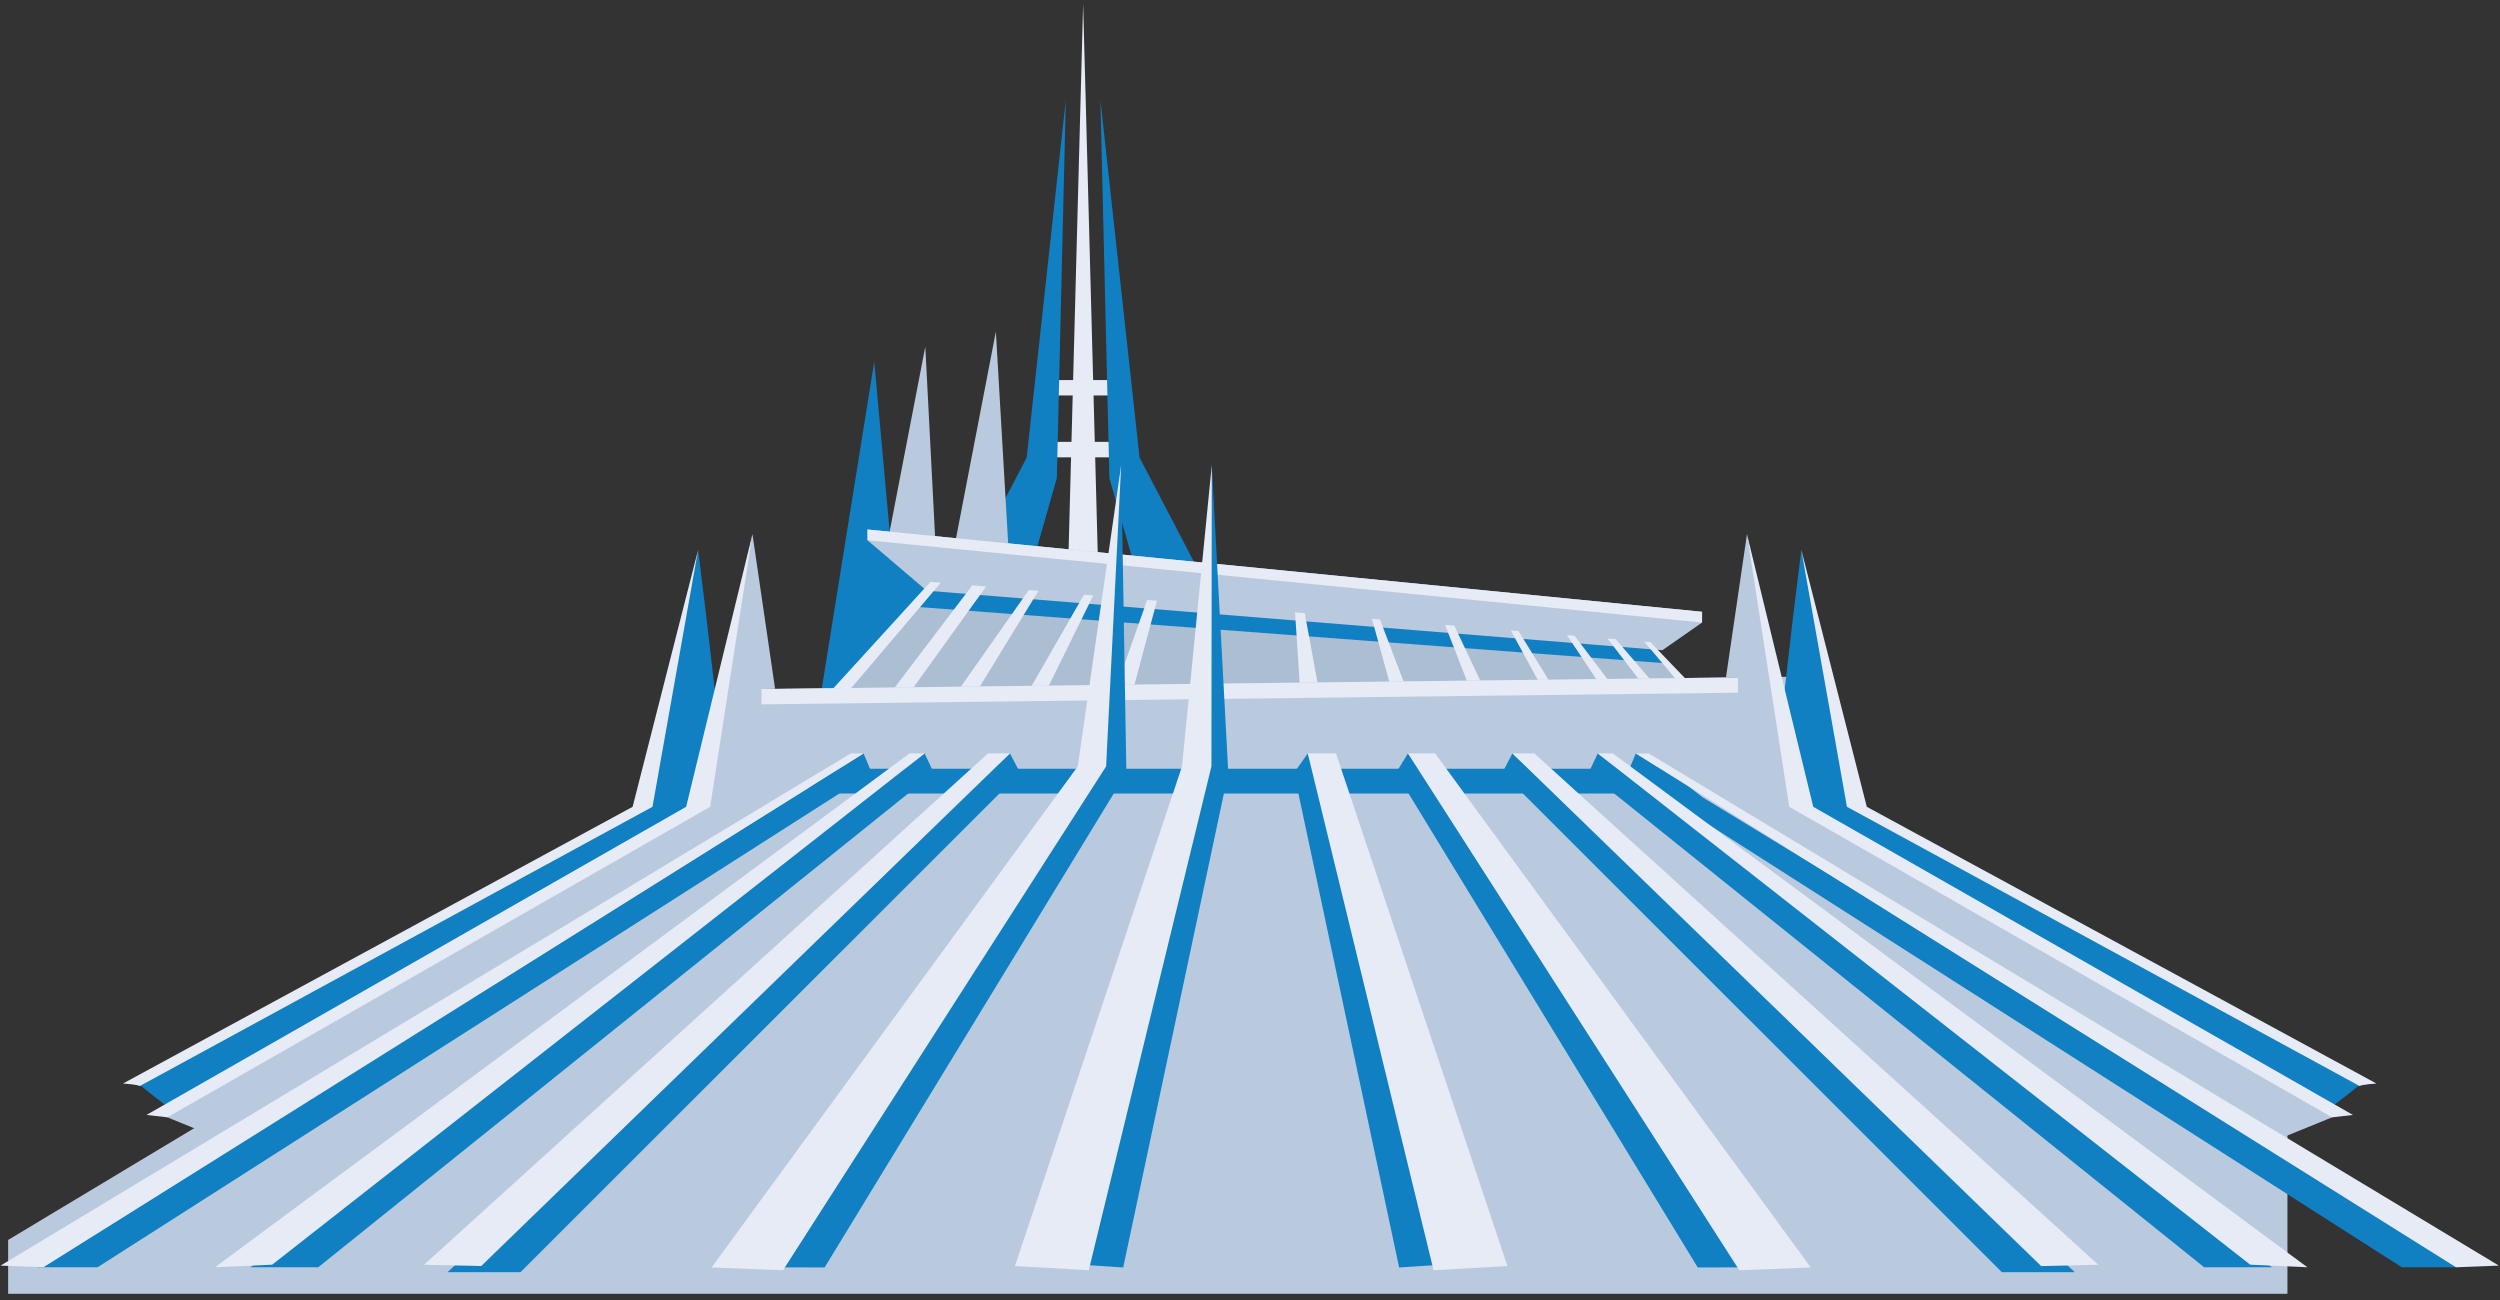 <svg xmlns="http://www.w3.org/2000/svg" viewBox="0 0 300 156" width="300" height="156" preserveAspectRatio="xMidYMid meet" style="width: 100%; height: 100%; transform: translate3d(0px, 0px, 0px); content-visibility: visible;"><rect x="0" y="0" width="300" height="156" fill="#333333" stroke="none"/><defs><clipPath id="__lottie_element_988"><rect width="300" height="156" x="0" y="0"></rect></clipPath><mask id="__lottie_element_996" mask-type="alpha"><g transform="matrix(0.258,0,0,0.258,-219.038,-282.272)" opacity="1" style="display: none;"><g opacity="0.333" transform="matrix(1,0,0,1,63.138,-223.773)"><path fill="rgb(255,255,255)" fill-opacity="1" d=" M1325,1635 C1325,1635 1313,1683 1313,1683 C1313,1683 1363,1685 1363,1685 C1363,1685 1373,1638 1373,1638 C1373,1638 1325,1635 1325,1635z"></path><path stroke-linecap="butt" stroke-linejoin="miter" fill-opacity="0" stroke-miterlimit="4" stroke="rgb(184,228,250)" stroke-opacity="1" stroke-width="0" d=" M1325,1635 C1325,1635 1313,1683 1313,1683 C1313,1683 1363,1685 1363,1685 C1363,1685 1373,1638 1373,1638 C1373,1638 1325,1635 1325,1635z"></path></g><g opacity="0.25" transform="matrix(1,0,0,1,1.675,5.774)"><path fill="rgb(255,255,255)" fill-opacity="1" d=" M1479,1399 C1479,1399 1432,1403 1432,1403 C1432,1403 1439,1454 1439,1454 C1439,1454 1491,1450 1491,1450 C1491,1450 1479,1399 1479,1399z"></path><path stroke-linecap="butt" stroke-linejoin="miter" fill-opacity="0" stroke-miterlimit="4" stroke="rgb(184,228,250)" stroke-opacity="1" stroke-width="0" d=" M1479,1399 C1479,1399 1432,1403 1432,1403 C1432,1403 1439,1454 1439,1454 C1439,1454 1491,1450 1491,1450 C1491,1450 1479,1399 1479,1399z"></path></g><g opacity="0.25" transform="matrix(1,0,0,1,175.473,-271.542)"><path fill="rgb(255,255,255)" fill-opacity="1" d=" M1173,1678 C1173,1678 1152,1729 1152,1729 C1152,1729 1204,1733 1204,1733 C1204,1733 1226,1681 1226,1681 C1226,1681 1173,1678 1173,1678z"></path><path stroke-linecap="butt" stroke-linejoin="miter" fill-opacity="0" stroke-miterlimit="4" stroke="rgb(184,228,250)" stroke-opacity="1" stroke-width="0" d=" M1173,1678 C1173,1678 1152,1729 1152,1729 C1152,1729 1204,1733 1204,1733 C1204,1733 1226,1681 1226,1681 C1226,1681 1173,1678 1173,1678z"></path></g><g opacity="0.25" transform="matrix(1,0,-0,1,254.877,-247.034)"><path fill="rgb(255,255,255)" fill-opacity="1" d=" M1059,1658 C1059,1658 1028.001,1693 1028.001,1693 C1028.001,1693 1077,1696.999 1077,1696.999 C1077,1696.999 1102,1661 1102,1661 C1102,1661 1059,1658 1059,1658z"></path><path stroke-linecap="butt" stroke-linejoin="miter" fill-opacity="0" stroke-miterlimit="4" stroke="rgb(184,228,250)" stroke-opacity="1" stroke-width="0" d=" M1059,1658 C1059,1658 1028.001,1693 1028.001,1693 C1028.001,1693 1077,1696.999 1077,1696.999 C1077,1696.999 1102,1661 1102,1661 C1102,1661 1059,1658 1059,1658z"></path></g><g opacity="0.25" transform="matrix(1,0,0,1,312.714,-253.896)"><path fill="rgb(255,255,255)" fill-opacity="1" d=" M977.25,1667.75 C977.25,1667.75 942.167,1697.75 942.167,1697.75 C942.167,1697.75 973,1701 973,1701 C973,1701 1001,1671 1001,1671 C1001,1671 977.25,1667.75 977.25,1667.75z"></path><path stroke-linecap="butt" stroke-linejoin="miter" fill-opacity="0" stroke-miterlimit="4" stroke="rgb(184,228,250)" stroke-opacity="1" stroke-width="0" d=" M977.25,1667.75 C977.25,1667.75 942.167,1697.75 942.167,1697.75 C942.167,1697.75 973,1701 973,1701 C973,1701 1001,1671 1001,1671 C1001,1671 977.25,1667.75 977.25,1667.75z"></path></g><g opacity="0.25" transform="matrix(1,0,0,1,385.256,-245.074)"><path fill="rgb(255,255,255)" fill-opacity="1" d=" M862,1662 C862,1662 830,1688 827,1689 C824,1690 871,1698 871,1698 C871,1698 911,1669 911,1669 C911,1669 862,1662 862,1662z"></path><path stroke-linecap="butt" stroke-linejoin="miter" fill-opacity="0" stroke-miterlimit="4" stroke="rgb(184,228,250)" stroke-opacity="1" stroke-width="0" d=" M862,1662 C862,1662 830,1688 827,1689 C824,1690 871,1698 871,1698 C871,1698 911,1669 911,1669 C911,1669 862,1662 862,1662z"></path></g><g opacity="0.25" transform="matrix(1,0,0,1,236.251,-148.025)"><path fill="rgb(255,255,255)" fill-opacity="1" d=" M917,1582 C917,1582 877,1614 877,1614 C877,1614 930,1622 934,1622 C938,1622 975,1593 975,1593 C975,1593 917,1582 917,1582z"></path><path stroke-linecap="butt" stroke-linejoin="miter" fill-opacity="0" stroke-miterlimit="4" stroke="rgb(184,228,250)" stroke-opacity="1" stroke-width="0" d=" M917,1582 C917,1582 877,1614 877,1614 C877,1614 930,1622 934,1622 C938,1622 975,1593 975,1593 C975,1593 917,1582 917,1582z"></path></g><g opacity="0.25" transform="matrix(1,0,0,1,-166.65,-291.148)"><path fill="rgb(255,255,255)" fill-opacity="1" d=" M1713,1689 C1713,1689 1639,1692 1639,1692 C1639,1692 1653,1745 1653,1745 C1653,1745 1725,1741 1725,1741 C1725,1741 1713,1689 1713,1689z"></path><path stroke-linecap="butt" stroke-linejoin="miter" fill-opacity="0" stroke-miterlimit="4" stroke="rgb(184,228,250)" stroke-opacity="1" stroke-width="0" d=" M1713,1689 C1713,1689 1639,1692 1639,1692 C1639,1692 1653,1745 1653,1745 C1653,1745 1725,1741 1725,1741 C1725,1741 1713,1689 1713,1689z"></path></g><g opacity="0.25" transform="matrix(1,0,0,1,-284.286,-278.404)"><path fill="rgb(255,255,255)" fill-opacity="1" d=" M1828,1681 C1828,1681 1766,1686 1766,1686 C1766,1686 1804,1732 1804,1732 C1804,1732 1873,1723 1873,1723 C1873,1723 1828,1681 1828,1681z"></path><path stroke-linecap="butt" stroke-linejoin="miter" fill-opacity="0" stroke-miterlimit="4" stroke="rgb(184,228,250)" stroke-opacity="1" stroke-width="0" d=" M1828,1681 C1828,1681 1766,1686 1766,1686 C1766,1686 1804,1732 1804,1732 C1804,1732 1873,1723 1873,1723 C1873,1723 1828,1681 1828,1681z"></path></g><g opacity="0.25" transform="matrix(1,0,0,1,-361.729,-283.305)"><path fill="rgb(255,255,255)" fill-opacity="1" d=" M1976.292,1699.083 C1976.292,1699.083 1922.25,1698 1922.25,1698 C1922.25,1698 1951.458,1733.917 1951.458,1733.917 C1951.458,1733.917 2011.125,1730.5 2011.125,1730.5 C2011.125,1730.5 1976.292,1699.083 1976.292,1699.083z"></path><path stroke-linecap="butt" stroke-linejoin="miter" fill-opacity="0" stroke-miterlimit="4" stroke="rgb(184,228,250)" stroke-opacity="1" stroke-width="0" d=" M1976.292,1699.083 C1976.292,1699.083 1922.25,1698 1922.25,1698 C1922.25,1698 1951.458,1733.917 1951.458,1733.917 C1951.458,1733.917 2011.125,1730.5 2011.125,1730.5 C2011.125,1730.5 1976.292,1699.083 1976.292,1699.083z"></path></g><g opacity="0.333" transform="matrix(1,0,0,1,-301.931,-183.315)"><path fill="rgb(255,255,255)" fill-opacity="1" d=" M1999,1617 C1999,1617 1931,1620 1931,1620 C1931,1620 1977,1652 1977,1652 C1977,1652 2039,1648 2039,1648 C2039,1648 1999,1617 1999,1617z"></path><path stroke-linecap="butt" stroke-linejoin="miter" fill-opacity="0" stroke-miterlimit="4" stroke="rgb(184,228,250)" stroke-opacity="1" stroke-width="0" d=" M1999,1617 C1999,1617 1931,1620 1931,1620 C1931,1620 1977,1652 1977,1652 C1977,1652 2039,1648 2039,1648 C2039,1648 1999,1617 1999,1617z"></path></g></g></mask></defs><g clip-path="url(#__lottie_element_988)"><g transform="matrix(1.806,0,0,1.806,-43.856,-0.02)" opacity="1" style="display: block;"><g opacity="1" transform="matrix(1,0,0,1,85.09,34.619)"><path fill="rgb(186,202,222)" fill-opacity="1" d=" M1.867,11.577 C1.867,11.577 0.675,-11.577 0.675,-11.577 C0.675,-11.577 -1.867,1.603 -1.867,1.603 C-1.867,1.603 1.867,11.577 1.867,11.577z"></path></g><g opacity="1" transform="matrix(1,0,0,1,96.252,25.777)"><path fill="rgb(230,235,246)" fill-opacity="1" d=" M2.005,0.512 C2.005,0.512 -2.005,0.512 -2.005,0.512 C-2.005,0.512 -2.005,-0.512 -2.005,-0.512 C-2.005,-0.512 2.005,-0.512 2.005,-0.512 C2.005,-0.512 2.005,0.512 2.005,0.512z"></path></g><g opacity="1" transform="matrix(1,0,0,1,96.252,29.885)"><path fill="rgb(230,235,246)" fill-opacity="1" d=" M2.005,0.512 C2.005,0.512 -2.005,0.512 -2.005,0.512 C-2.005,0.512 -2.005,-0.512 -2.005,-0.512 C-2.005,-0.512 2.005,-0.512 2.005,-0.512 C2.005,-0.512 2.005,0.512 2.005,0.512z"></path></g><g opacity="1" transform="matrix(1,0,0,1,92.025,21.939)"><path fill="rgb(17,128,195)" fill-opacity="1" d=" M-3.076,15.284 C-3.076,15.284 0.477,8.473 0.477,8.473 C0.477,8.473 3.076,-15.284 3.076,-15.284 C3.076,-15.284 2.479,9.84 2.479,9.84 C2.479,9.84 0.927,15.284 0.927,15.284 C0.927,15.284 -3.076,15.284 -3.076,15.284z"></path></g><g opacity="1" transform="matrix(1,0,0,1,100.579,22.134)"><path fill="rgb(17,128,195)" fill-opacity="1" d=" M3.179,15.479 C3.179,15.479 -0.578,8.278 -0.578,8.278 C-0.578,8.278 -3.179,-15.479 -3.179,-15.479 C-3.179,-15.479 -2.581,9.645 -2.581,9.645 C-2.581,9.645 -1.029,15.089 -1.029,15.089 C-1.029,15.089 3.179,15.479 3.179,15.479z"></path></g><g opacity="1" transform="matrix(1,0,0,1,96.252,26.879)"><path fill="rgb(230,235,246)" fill-opacity="1" d=" M0,-26.629 C0,-26.629 -1.416,26.629 -1.416,26.629 C-1.416,26.629 1.416,26.629 1.416,26.629 C1.416,26.629 0,-26.629 0,-26.629z"></path></g><g opacity="1" transform="matrix(1,0,0,1,89.547,35.931)"><path fill="rgb(186,202,222)" fill-opacity="1" d=" M0.907,-13.89 C0.907,-13.89 -2.519,3.882 -2.519,3.882 C-2.519,3.882 2.519,13.89 2.519,13.89 C2.519,13.89 0.907,-13.89 0.907,-13.89z"></path></g><g opacity="1" transform="matrix(1,0,0,1,80.811,41.54)"><path fill="rgb(172,190,210)" fill-opacity="1" d=" M-0.56,2.801 C-0.56,2.801 0.56,2.801 0.56,2.801 C0.56,2.801 0.56,-2.801 0.56,-2.801 C0.56,-2.801 -0.56,-2.801 -0.56,-2.801 C-0.56,-2.801 -0.56,2.801 -0.56,2.801z"></path></g><g opacity="1" transform="matrix(1,0,0,1,108.043,42.398)"><path fill="rgb(172,190,210)" fill-opacity="1" d=" M-22.656,-3.178 C-22.656,-3.178 -28.404,3.493 -28.404,3.493 C-28.404,3.493 -26.116,4.878 -26.116,4.878 C-26.116,4.878 26.54,4.878 26.54,4.878 C26.54,4.878 28.404,3.284 28.404,3.284 C28.404,3.284 24.576,-0.616 24.576,-0.616 C24.576,-0.616 -8.489,-4.777 -8.489,-4.777 C-8.489,-4.777 -19.733,-4.878 -19.733,-4.878 C-19.733,-4.878 -22.656,-3.178 -22.656,-3.178z"></path></g><g opacity="1" transform="matrix(1,0,0,1,108.043,42.398)"><path fill="rgb(172,190,210)" fill-opacity="1" d=" M-22.656,-3.178 C-22.656,-3.178 -22.72,-3.233 -22.72,-3.233 C-22.72,-3.233 -28.467,3.438 -28.467,3.438 C-28.467,3.438 -28.488,3.506 -28.488,3.506 C-28.488,3.506 -28.447,3.565 -28.447,3.565 C-28.447,3.565 -26.16,4.95 -26.16,4.95 C-26.16,4.95 -26.116,4.962 -26.116,4.962 C-26.116,4.962 26.54,4.962 26.54,4.962 C26.54,4.962 26.595,4.942 26.595,4.942 C26.595,4.942 28.459,3.348 28.459,3.348 C28.459,3.348 28.488,3.288 28.488,3.288 C28.488,3.288 28.464,3.225 28.464,3.225 C28.464,3.225 24.636,-0.675 24.636,-0.675 C24.636,-0.675 24.587,-0.7 24.587,-0.7 C24.587,-0.7 -8.48,-4.861 -8.48,-4.861 C-8.48,-4.861 -8.489,-4.861 -8.489,-4.861 C-8.489,-4.861 -19.733,-4.962 -19.733,-4.962 C-19.733,-4.962 -19.775,-4.95 -19.775,-4.95 C-19.775,-4.95 -22.699,-3.251 -22.699,-3.251 C-22.699,-3.251 -22.72,-3.233 -22.72,-3.233 C-22.72,-3.233 -22.656,-3.178 -22.656,-3.178 C-22.656,-3.178 -22.614,-3.105 -22.614,-3.105 C-22.614,-3.105 -19.71,-4.793 -19.71,-4.793 C-19.71,-4.793 -8.496,-4.693 -8.496,-4.693 C-8.496,-4.693 24.537,-0.536 24.537,-0.536 C24.537,-0.536 28.28,3.279 28.28,3.279 C28.28,3.279 26.509,4.794 26.509,4.794 C26.509,4.794 -26.093,4.794 -26.093,4.794 C-26.093,4.794 -28.275,3.473 -28.275,3.473 C-28.275,3.473 -22.592,-3.123 -22.592,-3.123 C-22.592,-3.123 -22.656,-3.178 -22.656,-3.178 C-22.656,-3.178 -22.614,-3.105 -22.614,-3.105 C-22.614,-3.105 -22.656,-3.178 -22.656,-3.178z"></path></g><g opacity="1" transform="matrix(1,0,0,1,109.459,39.949)"><path fill="rgb(17,128,195)" fill-opacity="1" d=" M25.666,4.147 C25.666,4.147 24.527,3.052 24.527,3.052 C24.527,3.052 27.533,1.447 27.533,1.447 C27.533,1.447 -27.533,-4.147 -27.533,-4.147 C-27.533,-4.147 -27.533,-3.432 -27.533,-3.432 C-27.533,-3.432 -24.538,0.366 -24.538,0.366 C-24.538,0.366 25.666,4.147 25.666,4.147z"></path></g><g opacity="1" transform="matrix(1,0,0,1,82.204,35.515)"><path fill="rgb(17,128,195)" fill-opacity="1" d=" M1.362,1.674 C1.362,1.674 0.169,-11.473 0.169,-11.473 C0.169,-11.473 -3.513,11.473 -3.513,11.473 C-3.513,11.473 3.513,3.892 3.513,3.892 C3.513,3.892 1.362,1.674 1.362,1.674z"></path></g><g opacity="1" transform="matrix(1,0,0,1,109.651,39.205)"><path fill="rgb(186,202,222)" fill-opacity="1" d=" M25.089,4.01 C25.089,4.01 27.725,2.172 27.725,2.172 C27.725,2.172 27.725,1.457 27.725,1.457 C27.725,1.457 -27.725,-4.01 -27.725,-4.01 C-27.725,-4.01 -27.725,-3.296 -27.725,-3.296 C-27.725,-3.296 -23.796,0.053 -23.796,0.053 C-23.796,0.053 25.089,4.01 25.089,4.01z"></path></g><g opacity="1" transform="matrix(1,0,0,1,83.098,42.347)"><path fill="rgb(230,235,246)" fill-opacity="1" d=" M3.012,-3.676 C3.012,-3.676 -3.696,3.676 -3.696,3.676 C-3.696,3.676 -2.503,3.676 -2.503,3.676 C-2.503,3.676 3.696,-3.618 3.696,-3.618 C3.696,-3.618 3.012,-3.676 3.012,-3.676z"></path></g><g opacity="1" transform="matrix(1,0,0,1,135.124,44.1)"><path fill="rgb(230,235,246)" fill-opacity="1" d=" M-1.586,-1.459 C-1.586,-1.459 0.85,1.447 0.85,1.447 C0.85,1.447 1.586,1.459 1.586,1.459 C1.586,1.459 -1.182,-1.426 -1.182,-1.426 C-1.182,-1.426 -1.586,-1.459 -1.586,-1.459z"></path></g><g opacity="1" transform="matrix(1,0,0,1,133.11,44.491)"><path fill="rgb(230,235,246)" fill-opacity="1" d=" M-2.014,-2.055 C-2.014,-2.055 0.779,1.588 0.779,1.588 C0.779,1.588 2.014,2.055 2.014,2.055 C2.014,2.055 -1.466,-2.008 -1.466,-2.008 C-1.466,-2.008 -2.014,-2.055 -2.014,-2.055z"></path></g><g opacity="1" transform="matrix(1,0,0,1,130.077,44.11)"><path fill="rgb(230,235,246)" fill-opacity="1" d=" M-1.676,-1.899 C-1.676,-1.899 0.789,1.801 0.789,1.801 C0.789,1.801 1.676,1.899 1.676,1.899 C1.676,1.899 -1.17,-1.857 -1.17,-1.857 C-1.17,-1.857 -1.676,-1.899 -1.676,-1.899z"></path></g><g opacity="1" transform="matrix(1,0,0,1,126.168,43.938)"><path fill="rgb(230,235,246)" fill-opacity="1" d=" M-1.498,-2.039 C-1.498,-2.039 0.683,1.973 0.683,1.973 C0.683,1.973 1.498,2.039 1.498,2.039 C1.498,2.039 -0.986,-1.996 -0.986,-1.996 C-0.986,-1.996 -1.498,-2.039 -1.498,-2.039z"></path></g><g opacity="1" transform="matrix(1,0,0,1,121.657,43.777)"><path fill="rgb(230,235,246)" fill-opacity="1" d=" M-1.357,-2.245 C-1.357,-2.245 0.344,2.111 0.344,2.111 C0.344,2.111 1.357,2.245 1.357,2.245 C1.357,2.245 -0.742,-2.197 -0.742,-2.197 C-0.742,-2.197 -1.357,-2.245 -1.357,-2.245z"></path></g><g opacity="1" transform="matrix(1,0,0,1,116.96,44.43)"><path fill="rgb(230,235,246)" fill-opacity="1" d=" M-1.518,-3.304 C-1.518,-3.304 0.307,3.304 0.307,3.304 C0.307,3.304 1.518,3.304 1.518,3.304 C1.518,3.304 -0.984,-3.258 -0.984,-3.258 C-0.984,-3.258 -1.518,-3.304 -1.518,-3.304z"></path></g><g opacity="1" transform="matrix(1,0,0,1,111.263,44.392)"><path fill="rgb(230,235,246)" fill-opacity="1" d=" M-0.93,-3.693 C-0.93,-3.693 -0.445,3.693 -0.445,3.693 C-0.445,3.693 0.93,2.963 0.93,2.963 C0.93,2.963 -0.285,-3.639 -0.285,-3.639 C-0.285,-3.639 -0.93,-3.693 -0.93,-3.693z"></path></g><g opacity="1" transform="matrix(1,0,0,1,99.752,42.949)"><path fill="rgb(230,235,246)" fill-opacity="1" d=" M0.757,-3.073 C0.757,-3.073 -1.406,3.043 -1.406,3.043 C-1.406,3.043 -0.227,3.073 -0.227,3.073 C-0.227,3.073 1.406,-3.018 1.406,-3.018 C1.406,-3.018 0.757,-3.073 0.757,-3.073z"></path></g><g opacity="1" transform="matrix(1,0,0,1,94.752,42.774)"><path fill="rgb(230,235,246)" fill-opacity="1" d=" M1.558,-3.249 C1.558,-3.249 -2.173,3.249 -2.173,3.249 C-2.173,3.249 -0.985,3.217 -0.985,3.217 C-0.985,3.217 2.173,-3.197 2.173,-3.197 C2.173,-3.197 1.558,-3.249 1.558,-3.249z"></path></g><g opacity="1" transform="matrix(1,0,0,1,90.509,42.707)"><path fill="rgb(230,235,246)" fill-opacity="1" d=" M2.133,-3.489 C2.133,-3.489 -2.773,3.489 -2.773,3.489 C-2.773,3.489 -1.466,3.489 -1.466,3.489 C-1.466,3.489 2.773,-3.435 2.773,-3.435 C2.773,-3.435 2.133,-3.489 2.133,-3.489z"></path></g><g opacity="1" transform="matrix(1,0,0,1,86.482,42.676)"><path fill="rgb(230,235,246)" fill-opacity="1" d=" M2.406,-3.773 C2.406,-3.773 -3.325,3.773 -3.325,3.773 C-3.325,3.773 -1.673,3.249 -1.673,3.249 C-1.673,3.249 3.325,-3.695 3.325,-3.695 C3.325,-3.695 2.406,-3.773 2.406,-3.773z"></path></g><g opacity="1" transform="matrix(1,0,0,1,109.652,38.285)"><path fill="rgb(230,235,246)" fill-opacity="1" d=" M27.725,3.091 C27.725,3.091 -27.725,-2.376 -27.725,-2.376 C-27.725,-2.376 -27.725,-3.091 -27.725,-3.091 C-27.725,-3.091 27.725,2.377 27.725,2.377 C27.725,2.377 27.725,3.091 27.725,3.091z"></path></g><g opacity="1" transform="matrix(1,0,0,1,100.549,67.117)"><path fill="rgb(186,202,222)" fill-opacity="1" d=" M45.955,-16.253 C45.955,-16.253 49.42,-9.162 49.42,-9.162 C49.42,-9.162 75.724,6.735 75.724,6.735 C75.724,6.735 75.724,18.86 75.724,18.86 C75.724,18.86 -75.724,18.86 -75.724,18.86 C-75.724,18.86 -75.724,15.282 -75.724,15.282 C-75.724,15.282 -23.237,-16.253 -23.237,-16.253 C-23.237,-16.253 -22.416,-18.86 -22.416,-18.86 C-22.416,-18.86 33.951,-18.86 33.951,-18.86 C33.951,-18.86 45.955,-16.253 45.955,-16.253z"></path></g><g opacity="1" transform="matrix(1,0,0,1,53.989,55.079)"><path fill="rgb(17,128,195)" fill-opacity="1" d=" M16.68,-18.533 C16.68,-18.533 13.298,-1.46 13.298,-1.46 C13.298,-1.46 -20.533,16.927 -20.533,16.927 C-20.533,16.927 -18.569,18.533 -18.569,18.413 C-18.569,18.292 19.169,-2.275 19.209,-2.41 C19.249,-2.544 20.533,-6.831 20.533,-6.831 C20.533,-6.831 17.843,-8.757 17.843,-8.757 C17.843,-8.757 17.228,-14.076 17.228,-14.076 C17.228,-14.076 16.68,-18.533 16.68,-18.533z"></path></g><g opacity="1" transform="matrix(1,0,0,1,109.531,49.313)"><path fill="rgb(17,128,195)" fill-opacity="1" d=" M-34.689,2.005 C-34.689,2.005 -31.283,-1.58 -31.283,-1.58 C-31.283,-1.58 -32.191,-2.577 -32.191,-2.577 C-32.191,-2.577 34.166,-3.425 34.166,-3.425 C34.166,-3.425 34.689,3.425 34.689,3.425 C34.689,3.425 -33.365,3.425 -33.365,3.425 C-33.365,3.425 -34.689,2.005 -34.689,2.005z"></path></g><g opacity="1" transform="matrix(1,0,0,1,108.569,48.028)"><path fill="rgb(186,202,222)" fill-opacity="1" d=" M-33.727,2.379 C-33.727,2.379 -36.362,-1.185 -36.362,-1.185 C-36.362,-1.185 -36.362,-2.202 -36.362,-2.202 C-36.362,-2.202 35.67,-3.061 35.67,-3.061 C35.67,-3.061 36.362,3.061 36.362,3.061 C36.362,3.061 -32.403,3.061 -32.403,3.061 C-32.403,3.061 -33.727,2.379 -33.727,2.379z"></path></g><g opacity="1" transform="matrix(1,0,0,1,51.562,54.363)"><path fill="rgb(230,235,246)" fill-opacity="1" d=" M19.107,-17.816 C19.107,-17.816 14.756,-0.744 14.756,-0.744 C14.756,-0.744 -19.107,17.643 -19.107,17.643 C-19.107,17.643 -18.066,17.711 -18.002,17.816 C-18.002,17.816 16.076,-0.744 16.076,-0.744 C16.076,-0.744 19.107,-17.816 19.107,-17.816z"></path></g><g opacity="1" transform="matrix(1,0,0,1,160.138,67.143)"><path fill="rgb(17,128,195)" fill-opacity="1" d=" M-27.163,-17.071 C-27.163,-17.071 27.701,17.071 27.701,17.071 C27.701,17.071 23.736,17.071 23.736,17.071 C23.736,17.071 -27.701,-15.778 -27.701,-15.778 C-27.701,-15.778 -27.163,-17.071 -27.163,-17.071z"></path></g><g opacity="1" transform="matrix(1,0,0,1,160.651,55.079)"><path fill="rgb(17,128,195)" fill-opacity="1" d=" M-16.679,-18.533 C-16.679,-18.533 -13.298,-1.46 -13.298,-1.46 C-13.298,-1.46 20.533,16.927 20.533,16.927 C20.533,16.927 18.569,18.533 18.569,18.413 C18.569,18.292 -19.169,-2.275 -19.209,-2.41 C-19.249,-2.544 -20.533,-6.831 -20.533,-6.831 C-20.533,-6.831 -17.843,-8.757 -17.843,-8.757 C-17.843,-8.757 -17.228,-14.076 -17.228,-14.076 C-17.228,-14.076 -16.679,-18.533 -16.679,-18.533z"></path></g><g opacity="1" transform="matrix(1,0,0,1,106.546,45.925)"><path fill="rgb(230,235,246)" fill-opacity="1" d=" M-34.339,0.918 C-34.339,0.918 34.339,0.099 34.339,0.099 C34.339,0.099 34.226,-0.918 34.226,-0.918 C34.226,-0.918 -34.339,-0.1 -34.339,-0.1 C-34.339,-0.1 -34.339,0.918 -34.339,0.918z"></path></g><g opacity="1" transform="matrix(1,0,0,1,163.079,54.363)"><path fill="rgb(230,235,246)" fill-opacity="1" d=" M-19.107,-17.816 C-19.107,-17.816 -14.756,-0.744 -14.756,-0.744 C-14.756,-0.744 19.107,17.643 19.107,17.643 C19.107,17.643 18.066,17.711 18.002,17.816 C18.002,17.816 -16.076,-0.744 -16.076,-0.744 C-16.076,-0.744 -19.107,-17.816 -19.107,-17.816z"></path></g><g opacity="1" transform="matrix(1,0,0,1,157.313,55.722)"><path fill="rgb(186,202,222)" fill-opacity="1" d=" M-16.951,-20.219 C-16.951,-20.219 -13.62,-2.143 -13.62,-2.143 C-13.62,-2.143 22.312,18.372 22.312,18.372 C22.312,18.372 17.776,20.219 17.776,20.219 C17.776,20.219 -19.922,-2.745 -19.922,-2.745 C-19.922,-2.745 -22.312,-4.644 -22.312,-4.644 C-22.312,-4.644 -17.555,-8.911 -17.555,-8.911 C-17.555,-8.911 -17.555,-10.702 -17.555,-10.702 C-17.555,-10.702 -18.348,-10.692 -18.348,-10.692 C-18.348,-10.692 -16.951,-20.219 -16.951,-20.219z"></path></g><g opacity="1" transform="matrix(1,0,0,1,160.493,54.877)"><path fill="rgb(230,235,246)" fill-opacity="1" d=" M-20.132,-19.374 C-20.132,-19.374 -15.728,-1.258 -15.728,-1.258 C-15.728,-1.258 20.132,19.217 20.132,19.217 C20.132,19.217 18.746,19.374 18.746,19.374 C18.746,19.374 -17.322,-1.258 -17.322,-1.258 C-17.322,-1.258 -20.132,-19.374 -20.132,-19.374z"></path></g><g opacity="1" transform="matrix(1,0,0,1,161.649,67.143)"><path fill="rgb(230,235,246)" fill-opacity="1" d=" M-27.819,-17.069 C-27.819,-17.069 28.673,16.962 28.673,16.962 C28.673,16.962 25.824,17.07 25.824,17.07 C25.824,17.07 -28.673,-17.07 -28.673,-17.07 C-28.673,-17.07 -27.819,-17.069 -27.819,-17.069z"></path></g><g opacity="1" transform="matrix(1,0,0,1,73.041,67.307)"><path fill="rgb(17,128,195)" fill-opacity="1" d=" M18.351,-17.235 C18.351,-17.235 -19.024,17.235 -19.024,17.235 C-19.024,17.235 -14.174,17.235 -14.174,17.235 C-14.174,17.235 19.024,-15.943 19.024,-15.943 C19.024,-15.943 18.351,-17.235 18.351,-17.235z"></path></g><g opacity="1" transform="matrix(1,0,0,1,71.925,67.103)"><path fill="rgb(230,235,246)" fill-opacity="1" d=" M18.008,-17.031 C18.008,-17.031 -19.466,16.945 -19.466,16.945 C-19.466,16.945 -15.669,17.031 -15.669,17.031 C-15.669,17.031 19.466,-17.031 19.466,-17.031 C19.466,-17.031 18.008,-17.031 18.008,-17.031z"></path></g><g opacity="1" transform="matrix(1,0,0,1,57.328,55.722)"><path fill="rgb(186,202,222)" fill-opacity="1" d=" M16.952,-20.219 C16.952,-20.219 13.619,-2.143 13.619,-2.143 C13.619,-2.143 -22.311,18.372 -22.311,18.372 C-22.311,18.372 -17.776,20.219 -17.776,20.219 C-17.776,20.219 19.922,-2.745 19.922,-2.745 C19.922,-2.745 22.311,-4.644 22.311,-4.644 C22.311,-4.644 17.554,-8.911 17.554,-8.911 C17.554,-8.911 17.554,-9.929 17.554,-9.929 C17.554,-9.929 18.457,-9.939 18.457,-9.939 C18.457,-9.939 16.952,-20.219 16.952,-20.219z"></path></g><g opacity="1" transform="matrix(1,0,0,1,54.502,67.143)"><path fill="rgb(17,128,195)" fill-opacity="1" d=" M27.163,-17.071 C27.163,-17.071 -27.701,17.071 -27.701,17.071 C-27.701,17.071 -23.736,17.071 -23.736,17.071 C-23.736,17.071 27.701,-15.778 27.701,-15.778 C27.701,-15.778 27.163,-17.071 27.163,-17.071z"></path></g><g opacity="1" transform="matrix(1,0,0,1,52.992,67.143)"><path fill="rgb(230,235,246)" fill-opacity="1" d=" M27.82,-17.069 C27.82,-17.069 -28.673,16.962 -28.673,16.962 C-28.673,16.962 -25.824,17.07 -25.824,17.07 C-25.824,17.07 28.673,-17.07 28.673,-17.07 C28.673,-17.07 27.82,-17.069 27.82,-17.069z"></path></g><g opacity="1" transform="matrix(1,0,0,1,63.627,67.143)"><path fill="rgb(17,128,195)" fill-opacity="1" d=" M22.091,-17.071 C22.091,-17.071 -22.706,17.071 -22.706,17.071 C-22.706,17.071 -18.198,17.071 -18.198,17.071 C-18.198,17.071 22.706,-15.778 22.706,-15.778 C22.706,-15.778 22.091,-17.071 22.091,-17.071z"></path></g><g opacity="1" transform="matrix(1,0,0,1,62.143,67.143)"><path fill="rgb(230,235,246)" fill-opacity="1" d=" M22.575,-17.071 C22.575,-17.071 -23.575,17.071 -23.575,17.071 C-23.575,17.071 -19.774,16.899 -19.774,16.899 C-19.774,16.899 23.575,-17.071 23.575,-17.071 C23.575,-17.071 22.575,-17.071 22.575,-17.071z"></path></g><g opacity="1" transform="matrix(1,0,0,1,54.147,54.877)"><path fill="rgb(230,235,246)" fill-opacity="1" d=" M20.132,-19.374 C20.132,-19.374 15.728,-1.258 15.728,-1.258 C15.728,-1.258 -20.132,19.217 -20.132,19.217 C-20.132,19.217 -18.746,19.374 -18.746,19.374 C-18.746,19.374 17.322,-1.258 17.322,-1.258 C17.322,-1.258 20.132,-19.374 20.132,-19.374z"></path></g><g opacity="1" transform="matrix(1,0,0,1,99.524,57.572)"><path fill="rgb(17,128,195)" fill-opacity="1" d=" M4.3,-5.64 C4.3,-5.64 -6.374,26.278 -6.374,26.278 C-6.374,26.278 -0.608,26.657 -0.608,26.657 C-0.608,26.657 6.374,-6.208 6.374,-6.208 C6.374,-6.208 5.277,-26.657 5.277,-26.657 C5.277,-26.657 4.3,-5.64 4.3,-5.64z"></path></g><g opacity="1" transform="matrix(1,0,0,1,98.261,57.663)"><path fill="rgb(230,235,246)" fill-opacity="1" d=" M4.563,-6.732 C4.563,-6.732 -6.54,26.471 -6.54,26.471 C-6.54,26.471 -1.634,26.747 -1.634,26.747 C-1.634,26.747 6.517,-6.732 6.517,-6.732 C6.517,-6.732 6.54,-26.747 6.54,-26.747 C6.54,-26.747 4.563,-6.732 4.563,-6.732z"></path></g><g opacity="1" transform="matrix(1,0,0,1,86.217,57.572)"><path fill="rgb(17,128,195)" fill-opacity="1" d=" M10.681,-5.64 C10.681,-5.64 -12.909,26.641 -12.909,26.641 C-12.909,26.641 -7.143,26.657 -7.143,26.657 C-7.143,26.657 12.909,-6.208 12.909,-6.208 C12.909,-6.208 12.564,-26.657 12.564,-26.657 C12.564,-26.657 10.681,-5.64 10.681,-5.64z"></path></g><g opacity="1" transform="matrix(1,0,0,1,85.172,57.664)"><path fill="rgb(230,235,246)" fill-opacity="1" d=" M10.725,-6.732 C10.725,-6.732 -13.608,26.565 -13.608,26.565 C-13.608,26.565 -8.86,26.748 -8.86,26.748 C-8.86,26.748 12.608,-6.732 12.608,-6.732 C12.608,-6.732 13.608,-26.748 13.608,-26.748 C13.608,-26.748 10.725,-6.732 10.725,-6.732z"></path></g><g opacity="1" transform="matrix(1,0,0,1,143.125,67.307)"><path fill="rgb(17,128,195)" fill-opacity="1" d=" M-18.351,-17.235 C-18.351,-17.235 19.024,17.235 19.024,17.235 C19.024,17.235 14.173,17.235 14.173,17.235 C14.173,17.235 -19.024,-15.943 -19.024,-15.943 C-19.024,-15.943 -18.351,-17.235 -18.351,-17.235z"></path></g><g opacity="1" transform="matrix(1,0,0,1,144.24,67.103)"><path fill="rgb(230,235,246)" fill-opacity="1" d=" M-18.007,-17.031 C-18.007,-17.031 19.467,16.945 19.467,16.945 C19.467,16.945 15.668,17.031 15.668,17.031 C15.668,17.031 -19.467,-17.031 -19.467,-17.031 C-19.467,-17.031 -18.007,-17.031 -18.007,-17.031z"></path></g><g opacity="1" transform="matrix(1,0,0,1,152.538,67.143)"><path fill="rgb(17,128,195)" fill-opacity="1" d=" M-22.09,-17.071 C-22.09,-17.071 22.706,17.071 22.706,17.071 C22.706,17.071 18.199,17.071 18.199,17.071 C18.199,17.071 -22.706,-15.778 -22.706,-15.778 C-22.706,-15.778 -22.09,-17.071 -22.09,-17.071z"></path></g><g opacity="1" transform="matrix(1,0,0,1,154.022,67.143)"><path fill="rgb(230,235,246)" fill-opacity="1" d=" M-22.574,-17.071 C-22.574,-17.071 23.574,17.071 23.574,17.071 C23.574,17.071 19.774,16.899 19.774,16.899 C19.774,16.899 -23.574,-17.071 -23.574,-17.071 C-23.574,-17.071 -22.574,-17.071 -22.574,-17.071z"></path></g><g opacity="1" transform="matrix(1,0,0,1,116.64,67.151)"><path fill="rgb(17,128,195)" fill-opacity="1" d=" M-5.461,-17.079 C-5.461,-17.079 6.375,16.699 6.375,16.699 C6.375,16.699 0.609,17.079 0.609,17.079 C0.609,17.079 -6.375,-15.786 -6.375,-15.786 C-6.375,-15.786 -5.461,-17.079 -5.461,-17.079z"></path></g><g opacity="1" transform="matrix(1,0,0,1,117.812,67.242)"><path fill="rgb(230,235,246)" fill-opacity="1" d=" M-4.757,-17.17 C-4.757,-17.17 6.634,16.891 6.634,16.891 C6.634,16.891 1.726,17.17 1.726,17.17 C1.726,17.17 -6.634,-17.17 -6.634,-17.17 C-6.634,-17.17 -4.757,-17.17 -4.757,-17.17z"></path></g><g opacity="1" transform="matrix(1,0,0,1,129.948,67.151)"><path fill="rgb(17,128,195)" fill-opacity="1" d=" M-12.113,-17.079 C-12.113,-17.079 12.91,17.063 12.91,17.063 C12.91,17.063 7.144,17.079 7.144,17.079 C7.144,17.079 -12.91,-15.786 -12.91,-15.786 C-12.91,-15.786 -12.113,-17.079 -12.113,-17.079z"></path></g><g opacity="1" transform="matrix(1,0,0,1,131.218,67.242)"><path fill="rgb(230,235,246)" fill-opacity="1" d=" M-11.578,-17.17 C-11.578,-17.17 13.383,16.987 13.383,16.987 C13.383,16.987 8.635,17.17 8.635,17.17 C8.635,17.17 -13.383,-17.17 -13.383,-17.17 C-13.383,-17.17 -11.578,-17.17 -11.578,-17.17z"></path></g></g><g mask="url(#__lottie_element_996)" style="display: block;"><g transform="matrix(1.806,0,0,1.806,-43.856,-0.02)" opacity="1"><g opacity="1" transform="matrix(1,0,0,1,51.562,54.363)"><path fill="rgb(255,255,255)" fill-opacity="1" d=" M19.107,-17.816 C19.107,-17.816 14.756,-0.744 14.756,-0.744 C14.756,-0.744 -19.107,17.643 -19.107,17.643 C-19.107,17.643 -18.066,17.711 -18.002,17.816 C-18.002,17.816 16.076,-0.744 16.076,-0.744 C16.076,-0.744 19.107,-17.816 19.107,-17.816z"></path></g><g opacity="1" transform="matrix(1,0,0,1,163.079,54.363)"><path fill="rgb(255,255,255)" fill-opacity="1" d=" M-19.107,-17.816 C-19.107,-17.816 -14.756,-0.744 -14.756,-0.744 C-14.756,-0.744 19.107,17.643 19.107,17.643 C19.107,17.643 18.066,17.711 18.002,17.816 C18.002,17.816 -16.076,-0.744 -16.076,-0.744 C-16.076,-0.744 -19.107,-17.816 -19.107,-17.816z"></path></g><g opacity="1" transform="matrix(1,0,0,1,160.493,54.877)"><path fill="rgb(255,255,255)" fill-opacity="1" d=" M-20.132,-19.374 C-20.132,-19.374 -15.728,-1.258 -15.728,-1.258 C-15.728,-1.258 20.132,19.217 20.132,19.217 C20.132,19.217 18.746,19.374 18.746,19.374 C18.746,19.374 -17.322,-1.258 -17.322,-1.258 C-17.322,-1.258 -20.132,-19.374 -20.132,-19.374z"></path></g><g opacity="1" transform="matrix(1,0,0,1,161.649,67.143)"><path fill="rgb(255,255,255)" fill-opacity="1" d=" M-27.819,-17.069 C-27.819,-17.069 28.673,16.962 28.673,16.962 C28.673,16.962 25.824,17.07 25.824,17.07 C25.824,17.07 -28.673,-17.07 -28.673,-17.07 C-28.673,-17.07 -27.819,-17.069 -27.819,-17.069z"></path></g><g opacity="1" transform="matrix(1,0,0,1,71.925,67.103)"><path fill="rgb(255,255,255)" fill-opacity="1" d=" M18.008,-17.031 C18.008,-17.031 -19.466,16.945 -19.466,16.945 C-19.466,16.945 -15.669,17.031 -15.669,17.031 C-15.669,17.031 19.466,-17.031 19.466,-17.031 C19.466,-17.031 18.008,-17.031 18.008,-17.031z"></path></g><g opacity="1" transform="matrix(1,0,0,1,52.992,67.143)"><path fill="rgb(255,255,255)" fill-opacity="1" d=" M27.82,-17.069 C27.82,-17.069 -28.673,16.962 -28.673,16.962 C-28.673,16.962 -25.824,17.07 -25.824,17.07 C-25.824,17.07 28.673,-17.07 28.673,-17.07 C28.673,-17.07 27.82,-17.069 27.82,-17.069z"></path></g><g opacity="1" transform="matrix(1,0,0,1,62.143,67.143)"><path fill="rgb(255,255,255)" fill-opacity="1" d=" M22.575,-17.071 C22.575,-17.071 -23.575,17.071 -23.575,17.071 C-23.575,17.071 -19.774,16.899 -19.774,16.899 C-19.774,16.899 23.575,-17.071 23.575,-17.071 C23.575,-17.071 22.575,-17.071 22.575,-17.071z"></path></g><g opacity="1" transform="matrix(1,0,0,1,54.147,54.877)"><path fill="rgb(255,255,255)" fill-opacity="1" d=" M20.132,-19.374 C20.132,-19.374 15.728,-1.258 15.728,-1.258 C15.728,-1.258 -20.132,19.217 -20.132,19.217 C-20.132,19.217 -18.746,19.374 -18.746,19.374 C-18.746,19.374 17.322,-1.258 17.322,-1.258 C17.322,-1.258 20.132,-19.374 20.132,-19.374z"></path></g><g opacity="1" transform="matrix(1,0,0,1,98.261,57.663)"><path fill="rgb(255,255,255)" fill-opacity="1" d=" M4.563,-6.732 C4.563,-6.732 -6.54,26.471 -6.54,26.471 C-6.54,26.471 -1.634,26.747 -1.634,26.747 C-1.634,26.747 6.517,-6.732 6.517,-6.732 C6.517,-6.732 6.54,-26.747 6.54,-26.747 C6.54,-26.747 4.563,-6.732 4.563,-6.732z"></path></g><g opacity="1" transform="matrix(1,0,0,1,85.172,57.664)"><path fill="rgb(255,255,255)" fill-opacity="1" d=" M10.725,-6.732 C10.725,-6.732 -13.608,26.565 -13.608,26.565 C-13.608,26.565 -8.86,26.748 -8.86,26.748 C-8.86,26.748 12.608,-6.732 12.608,-6.732 C12.608,-6.732 13.608,-26.748 13.608,-26.748 C13.608,-26.748 10.725,-6.732 10.725,-6.732z"></path></g><g opacity="1" transform="matrix(1,0,0,1,144.24,67.103)"><path fill="rgb(255,255,255)" fill-opacity="1" d=" M-18.007,-17.031 C-18.007,-17.031 19.467,16.945 19.467,16.945 C19.467,16.945 15.668,17.031 15.668,17.031 C15.668,17.031 -19.467,-17.031 -19.467,-17.031 C-19.467,-17.031 -18.007,-17.031 -18.007,-17.031z"></path></g><g opacity="1" transform="matrix(1,0,0,1,154.022,67.143)"><path fill="rgb(255,255,255)" fill-opacity="1" d=" M-22.574,-17.071 C-22.574,-17.071 23.574,17.071 23.574,17.071 C23.574,17.071 19.774,16.899 19.774,16.899 C19.774,16.899 -23.574,-17.071 -23.574,-17.071 C-23.574,-17.071 -22.574,-17.071 -22.574,-17.071z"></path></g><g opacity="1" transform="matrix(1,0,0,1,117.812,67.242)"><path fill="rgb(255,255,255)" fill-opacity="1" d=" M-4.757,-17.17 C-4.757,-17.17 6.634,16.891 6.634,16.891 C6.634,16.891 1.726,17.17 1.726,17.17 C1.726,17.17 -6.634,-17.17 -6.634,-17.17 C-6.634,-17.17 -4.757,-17.17 -4.757,-17.17z"></path></g><g opacity="1" transform="matrix(1,0,0,1,131.218,67.242)"><path fill="rgb(255,255,255)" fill-opacity="1" d=" M-11.578,-17.17 C-11.578,-17.17 13.383,16.987 13.383,16.987 C13.383,16.987 8.635,17.17 8.635,17.17 C8.635,17.17 -13.383,-17.17 -13.383,-17.17 C-13.383,-17.17 -11.578,-17.17 -11.578,-17.17z"></path></g></g></g></g></svg>